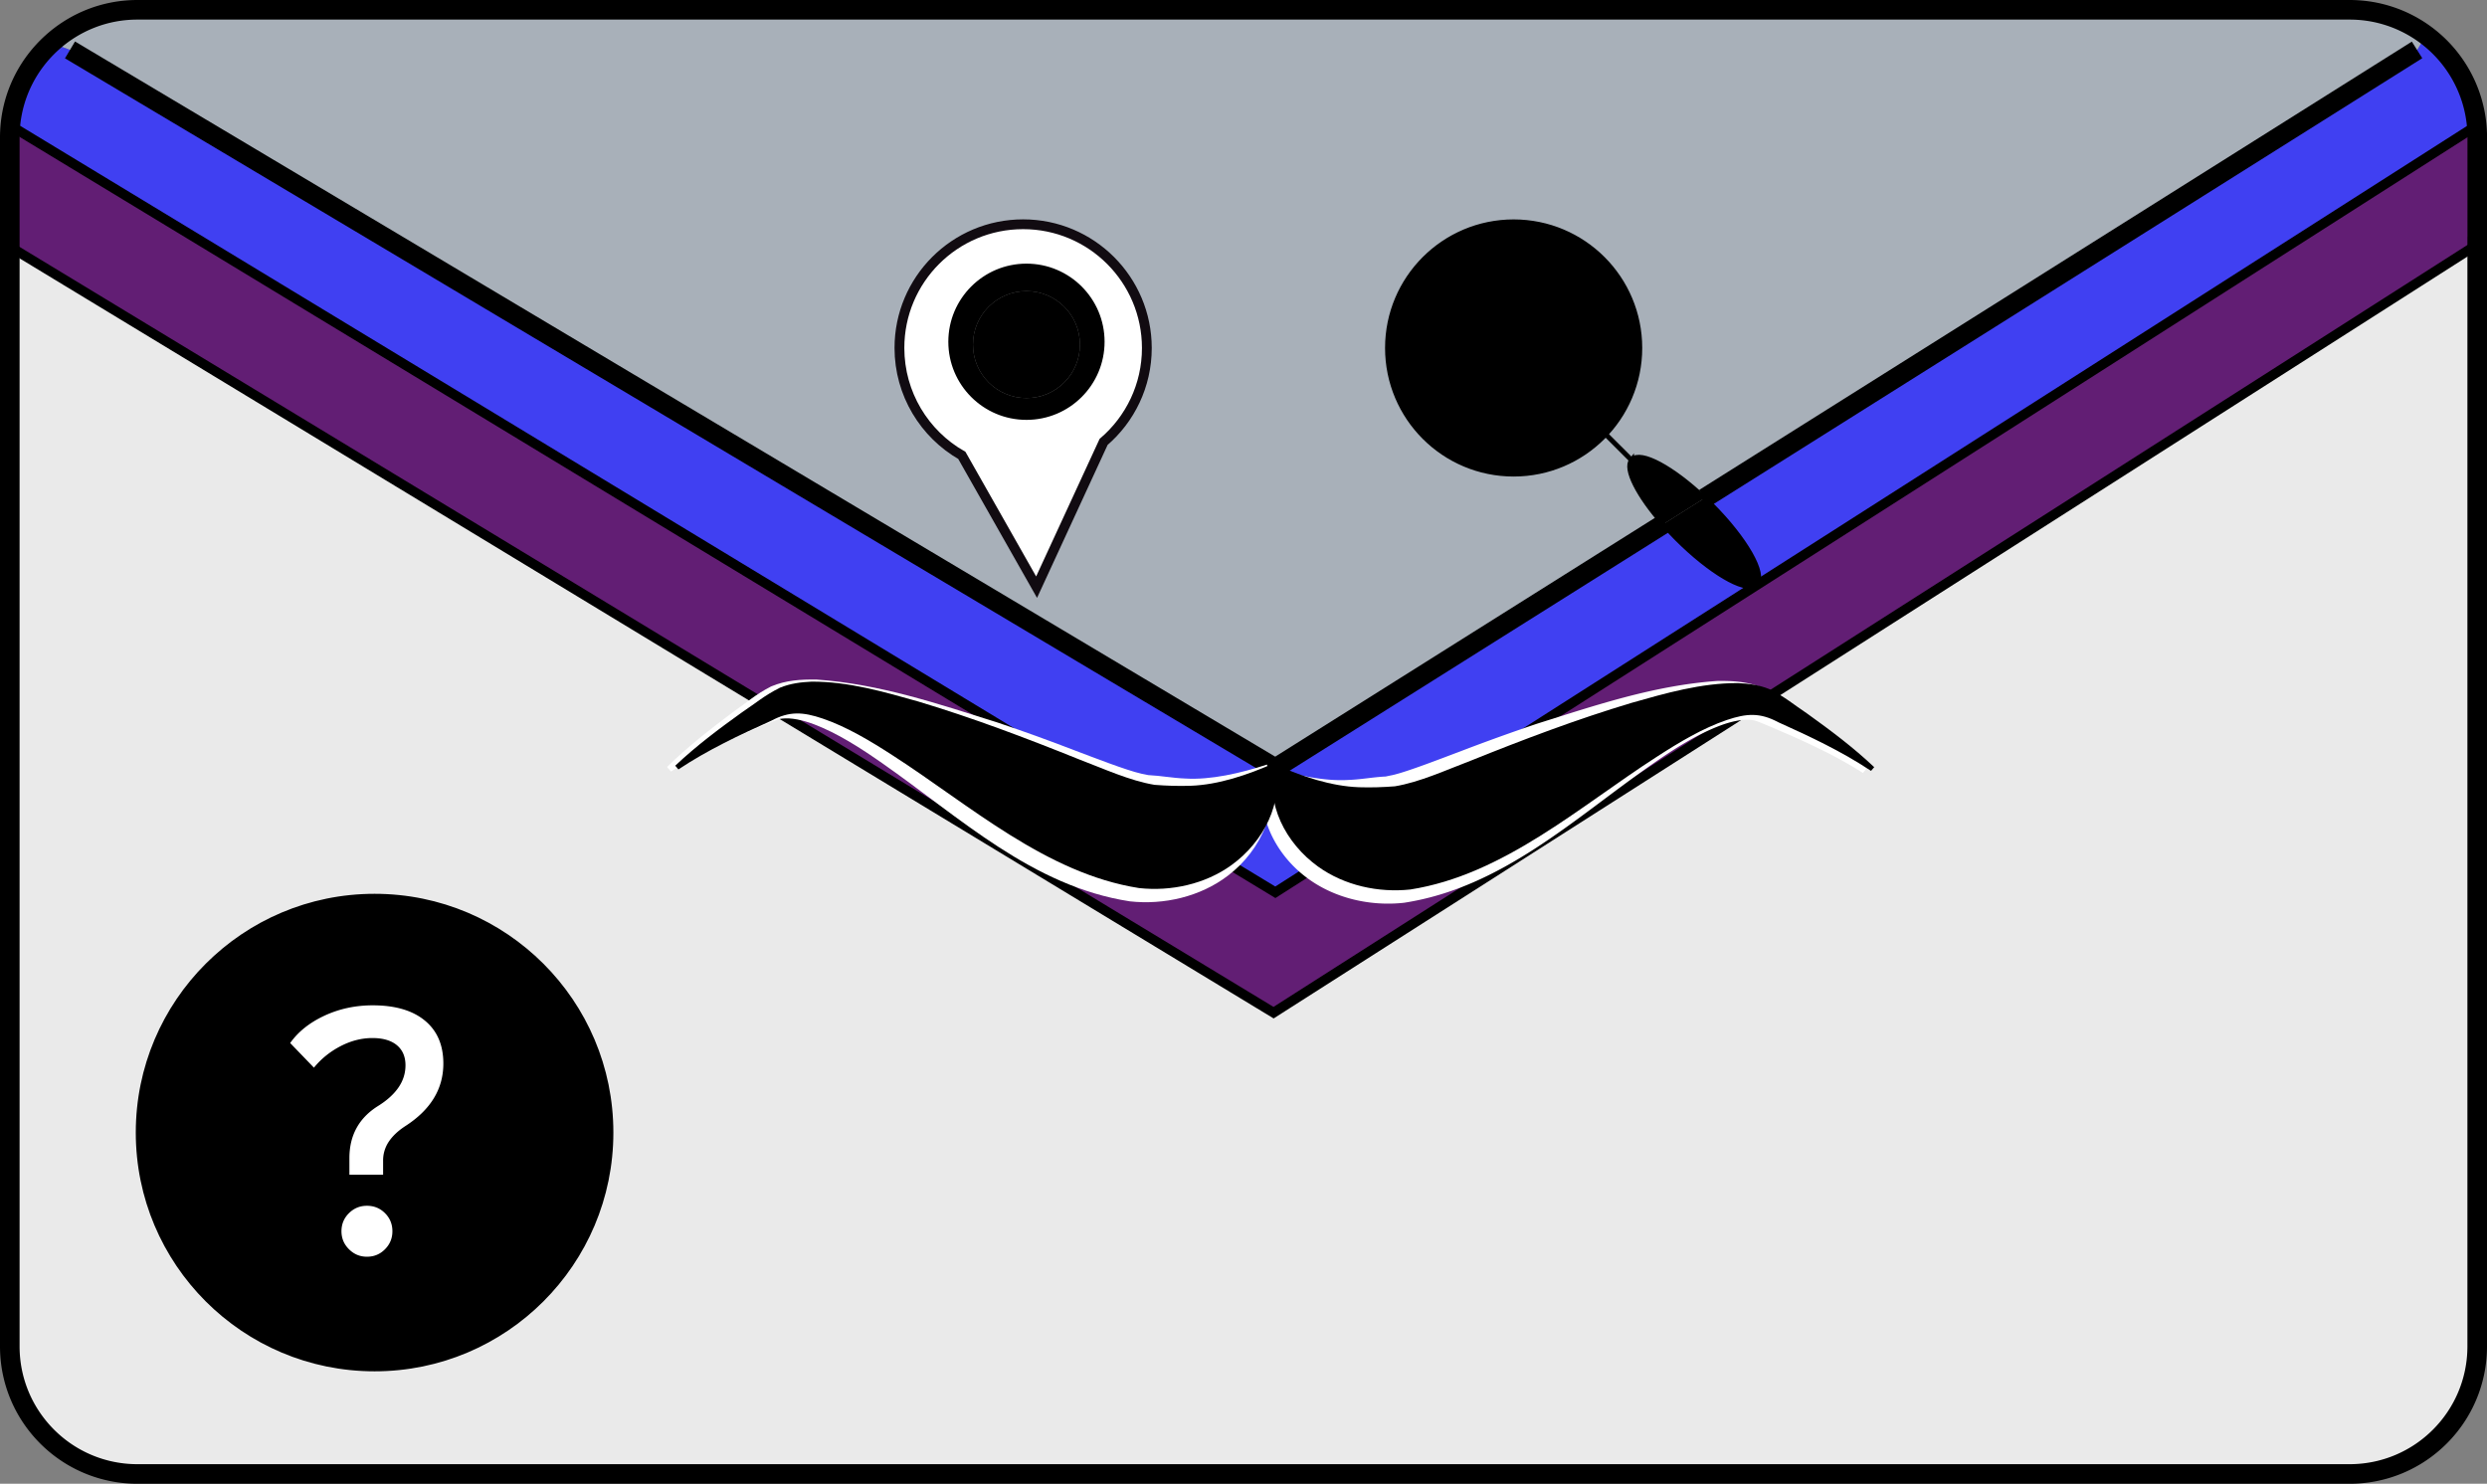 <svg xmlns="http://www.w3.org/2000/svg" xml:space="preserve" id="Layer_1" x="0" y="0" style="enable-background:new 0 0 507.72 302.96" version="1.1" viewBox="0 0 507.72 302.96"><rect x="0" y="0" width="507.72" height="302.96" fill="#808080" stroke="none"/><style>.st2{fill:#4040f2}.st4{fill:#fff}.st5{fill:none;stroke:#000;stroke-width:4;stroke-miterlimit:10}.st6{stroke-width:2}.st6,.st7{fill:none;stroke:#000;stroke-miterlimit:10}.st9{display:none}.st10{display:inline}</style><g id="XMLID_00000103953687902748685530000013214062170587765914_"><path d="M505.72 50.15v224.76c0 14.39-11.66 26.05-26.05 26.05H28.05C13.66 300.96 2 289.3 2 274.91V50.37l258 156.4L505.37 50.15h.35z" style="fill:#eaeaea"/><path d="M505.72 28.05v22.1h-.35L260 206.77 2 50.37V28.05c0-.81.04-1.61.11-2.4L260.36 182.2l98.04-62.58 147.21-93.97c.07.79.11 1.59.11 2.4z" style="fill:#621e74"/><path d="M505.61 25.64 358.4 119.62l-.11-.18c.1-.05.18-.12.26-.2 1.92-1.92-2.2-9.17-9.2-16.18-.46-.46-.91-.9-1.38-1.34l145.47-91.53 1.83-3.02c5.74 4.3 9.65 10.92 10.34 18.47z" class="st2"/><path d="M333.08 93.95c-1.43 1.76 1.34 7.22 6.48 13.06l-79.2 49.83L14.29 10.19l-3.75-1.42C15.16 4.57 21.3 2 28.05 2h451.63c5.84 0 11.23 1.92 15.59 5.17l-1.83 3.02-145.47 91.53c-6.57-6.2-13-9.68-14.8-7.88-.02.03-.06.07-.09.11zm1.19-22.9c0-13.95-11.32-25.25-25.25-25.25-13.95 0-25.25 11.3-25.25 25.25s11.3 25.25 25.25 25.25c13.93 0 25.25-11.3 25.25-25.25zM225.29 90.23c5.41-4.63 8.83-11.51 8.83-19.18 0-13.95-11.3-25.25-25.25-25.25s-25.25 11.3-25.25 25.25c0 9.39 5.13 17.6 12.74 21.94l15.26 26.91 13.67-29.67z" style="fill:#a8b0b9"/><path d="M349.35 103.06c7 7 11.13 14.25 9.2 16.18-.08.08-.16.15-.26.2-2.27 1.38-9.19-2.69-15.92-9.42-1-1-1.95-2.01-2.81-3l8.41-5.3c.47.44.92.87 1.38 1.34z"/><path d="m358.29 119.44.11.18-98.04 62.58L2.11 25.64c.61-6.68 3.74-12.61 8.42-16.87l3.75 1.42 246.07 146.65 79.2-49.83c.86 1 1.82 2.01 2.81 3 6.74 6.74 13.67 10.81 15.93 9.43z" class="st2"/><path d="M333.08 93.95c.03-.04.07-.08.1-.11 1.8-1.8 8.23 1.68 14.8 7.88l-8.41 5.3c-5.15-5.85-7.93-11.31-6.49-13.07zM309.01 45.79c13.94 0 25.25 11.3 25.25 25.25S322.95 96.3 309.01 96.3c-13.95 0-25.25-11.3-25.25-25.25s11.3-25.26 25.25-25.26zm14.77 24.57c0-8.53-6.92-15.45-15.45-15.45-8.55 0-15.45 6.92-15.45 15.45s6.91 15.45 15.45 15.45c8.53.01 15.45-6.91 15.45-15.45z"/><circle cx="308.33" cy="70.36" r="15.45"/><path d="M234.12 71.05c0 7.67-3.43 14.55-8.83 19.18l-13.68 29.66-15.26-26.91c-7.6-4.34-12.74-12.55-12.74-21.94 0-13.95 11.3-25.25 25.25-25.25 13.96 0 25.26 11.31 25.26 25.26zM225 69.78c0-8.53-6.92-15.45-15.45-15.45s-15.45 6.92-15.45 15.45c0 8.55 6.92 15.45 15.45 15.45S225 78.32 225 69.78z" class="st4"/><path d="M209.55 54.32c8.53 0 15.45 6.92 15.45 15.45 0 8.55-6.92 15.45-15.45 15.45s-15.45-6.91-15.45-15.45c0-8.52 6.92-15.45 15.45-15.45zm10.92 16.04c0-6.03-4.89-10.92-10.92-10.92s-10.92 4.89-10.92 10.92 4.89 10.92 10.92 10.92c6.03.01 10.92-4.88 10.92-10.92z"/><circle cx="209.55" cy="70.36" r="10.92"/><path d="M505.72 50.15v224.76c0 14.39-11.66 26.05-26.05 26.05H28.05C13.66 300.96 2 289.3 2 274.91V28.05c0-.81.04-1.61.11-2.4.61-6.68 3.74-12.61 8.42-16.87C15.16 4.57 21.3 2 28.05 2h451.63c5.84 0 11.23 1.92 15.59 5.17a26.048 26.048 0 0 1 10.46 20.87v22.11z" class="st5"/><path d="m339.56 107.02-79.2 49.82L14.29 10.19M493.44 10.19l-145.47 91.53" class="st5"/><circle cx="309.01" cy="71.05" r="25.25" class="st6"/><path d="m333.08 93.95-5.26-5.25M333.08 93.95c.03-.04.07-.08.1-.11 1.8-1.8 8.23 1.68 14.8 7.88.46.44.91.87 1.38 1.34 7 7 11.13 14.25 9.2 16.18-.08.08-.16.15-.26.2-2.27 1.38-9.19-2.69-15.92-9.42-1-1-1.95-2.01-2.81-3-5.15-5.85-7.93-11.31-6.49-13.07z" class="st7"/><circle cx="308.33" cy="70.36" r="15.45" class="st6"/><circle cx="209.55" cy="69.78" r="15.45" class="st7"/><path d="M208.87 45.79c-13.95 0-25.25 11.3-25.25 25.25 0 9.39 5.13 17.6 12.74 21.94l15.26 26.91 13.68-29.66c5.41-4.63 8.83-11.51 8.83-19.18-.01-13.95-11.31-25.26-25.26-25.26z" style="fill:none;stroke:#110b11;stroke-width:2;stroke-miterlimit:10"/><path d="m505.72 25.58-.11.06-147.21 93.98-98.04 62.57L2.11 25.64 2 25.58" class="st6"/><path d="M505.37 50.15 260 206.77 2 50.37l-.35-.22" class="st6"/></g><path d="M258.64 156.11c3.03 8.34-1.07 17.48-7.98 22.7-5.63 4.29-13.04 6-20 5.23-19.92-3.06-34.73-17.16-50.47-28.15-4.56-3.2-9.27-6.21-14-8-2.34-.88-4.71-1.39-6.56-1.16-.66.02-2.24.73-3.51 1.25-6.55 2.78-13.16 5.72-19.14 9.55l-.8-.93c4.21-4.12 8.8-7.71 13.5-11.23 2.86-1.96 4.33-3.45 7.74-5.21 3.07-1.29 6.1-1.45 9.28-1.41 12.94.91 24.85 4.97 36.84 8.74 5.55 1.86 10.92 3.82 16 5.78 3.39 1.27 10.31 3.99 13.46 4.7.52.1.94.19 1.41.29 2.58.12 4.99.61 7.59.7 5.1.32 11.29-1.08 16.64-2.85z" class="st4"/><path d="M258.64 156.4c5.34 1.76 11.54 3.17 16.65 2.85 2.6-.09 5.01-.58 7.59-.7.47-.1.89-.19 1.41-.29 3.11-.71 10.08-3.44 13.46-4.7a416.57 416.57 0 0 1 16-5.78c11.99-3.77 23.89-7.83 36.84-8.74 3.17-.04 6.21.12 9.28 1.41 3.41 1.76 4.89 3.25 7.74 5.21 4.7 3.52 9.29 7.11 13.5 11.23l-.8.93c-5.99-3.82-12.6-6.77-19.14-9.55-1.27-.52-2.85-1.22-3.51-1.25-1.85-.23-4.22.27-6.56 1.16-4.73 1.79-9.44 4.8-14 8-15.74 10.99-30.55 25.09-50.47 28.15-6.96.77-14.37-.94-20-5.23-6.93-5.22-11.02-14.36-7.99-22.7z" class="st4"/><path d="M260.23 155.77c1.98 8.05-2.27 16.13-8.84 20.88-5.38 3.88-12.31 5.39-18.84 4.68-18.98-2.96-34.69-17.03-50.21-27.03-4.68-3.04-9.51-5.92-14.4-7.59-4.07-1.37-6.77-1.53-10.49.45-6.5 2.92-13.03 5.99-18.95 9.94l-.65-.76c4.26-4.02 8.91-7.51 13.66-10.92 2.8-1.86 4.45-3.36 7.71-5 2.16-.88 4.29-1.14 6.47-1.24 7.49-.04 14.88 2.11 21.72 4.04 11.14 3.33 22.18 7.52 32.73 11.77 5.13 1.95 10.49 4.42 15.56 5.26 2.45.19 4.85.27 7.33.19 5.67-.19 11.68-2.2 17.2-4.67z"/><path d="M260.23 156.06c5.52 2.47 11.53 4.48 17.21 4.68 2.48.08 4.88 0 7.33-.19 5.07-.84 10.44-3.32 15.56-5.26 10.56-4.25 21.59-8.44 32.73-11.77 6.83-1.94 14.23-4.08 21.72-4.04 2.18.1 4.32.36 6.47 1.24 3.27 1.64 4.92 3.15 7.71 5 4.75 3.41 9.4 6.89 13.66 10.92l-.65.76c-5.92-3.94-12.46-7.02-18.95-9.94-3.72-1.98-6.41-1.82-10.49-.45-4.9 1.67-9.72 4.54-14.4 7.58-15.52 10-31.23 24.07-50.21 27.03-6.53.7-13.46-.81-18.84-4.68-6.58-4.74-10.84-12.83-8.85-20.88z"/><circle cx="76.47" cy="231.25" r="48.25" style="stroke:#000;stroke-miterlimit:10"/><path d="m64.09 218-4.85-5.03c1.64-2.32 3.98-4.18 7.01-5.59 3.04-1.41 6.32-2.11 9.86-2.11l-.07 6.68c-2.2 0-4.37.55-6.5 1.65-2.14 1.11-3.96 2.57-5.45 4.4zm10.82 38.6c-1.43 0-2.65-.51-3.67-1.53s-1.53-2.24-1.53-3.67c0-1.45.51-2.68 1.53-3.69s2.24-1.51 3.67-1.51c1.45 0 2.68.5 3.69 1.51 1.01 1.01 1.51 2.24 1.51 3.69 0 1.43-.5 2.65-1.51 3.67-1 1.02-2.23 1.53-3.69 1.53zm-3.58-16.73v-3.38c0-2.32.48-4.37 1.44-6.13.96-1.77 2.4-3.26 4.32-4.48 1.9-1.17 3.32-2.46 4.27-3.85s1.42-2.9 1.42-4.52c0-1.76-.59-3.12-1.76-4.1-1.17-.97-2.84-1.46-4.99-1.46l.07-6.68c4.57 0 8.12 1.04 10.63 3.11 2.52 2.07 3.78 5 3.78 8.77 0 2.6-.65 4.97-1.95 7.1s-3.25 4.03-5.85 5.7c-1.5.98-2.62 2.06-3.38 3.22a6.872 6.872 0 0 0-1.12 3.81v2.88h-6.88z" class="st4"/></svg>